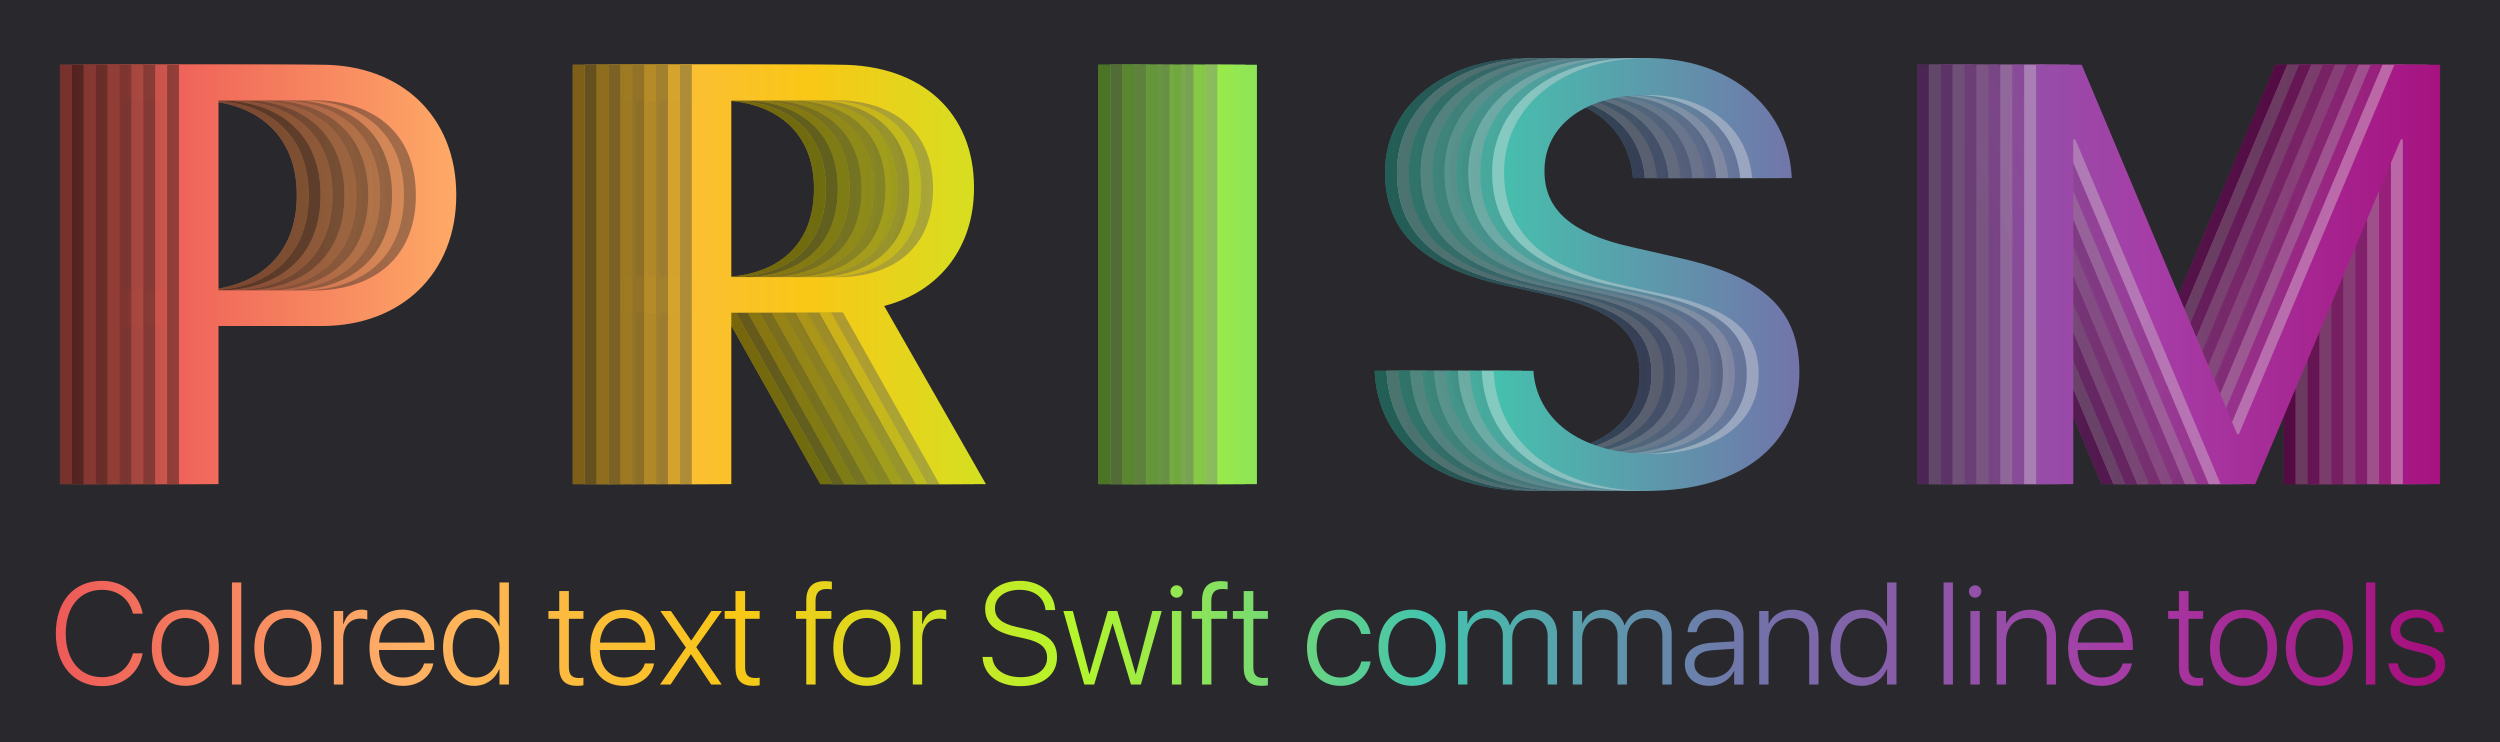 <svg width="1260" height="374" viewBox="0 0 1260 374" fill="none" xmlns="http://www.w3.org/2000/svg">
<rect width="1260" height="374" fill="#29292D"/>
<g filter="url(#filter0_d_405_51)">
<path d="M51.382 341.82C62.076 341.82 69.918 335.333 71.842 325.637L71.914 325.281H67.03L66.923 325.602C64.785 332.909 59.367 337.293 51.382 337.293C40.333 337.293 33.132 328.596 33.132 315.265V315.229C33.132 301.862 40.261 293.272 51.382 293.272C59.402 293.272 64.856 297.692 66.816 304.643L67.03 305.284H71.914L71.842 304.928C69.918 295.304 62.04 288.745 51.382 288.745C37.196 288.745 28.142 299.082 28.142 315.229V315.265C28.142 331.376 37.267 341.82 51.382 341.82ZM93.407 341.677C103.495 341.677 110.303 334.263 110.303 322.465V322.394C110.303 310.595 103.459 303.252 93.407 303.252C83.32 303.252 76.512 310.631 76.512 322.394V322.465C76.512 334.228 83.284 341.642 93.407 341.677ZM93.443 337.471C86.136 337.436 81.359 331.875 81.359 322.465V322.394C81.359 313.055 86.171 307.458 93.407 307.458C100.643 307.458 105.491 313.019 105.491 322.394V322.465C105.491 331.839 100.679 337.471 93.443 337.471ZM116.897 341H121.602V289.565H116.897V341ZM145.092 341.677C155.179 341.677 161.987 334.263 161.987 322.465V322.394C161.987 310.595 155.144 303.252 145.092 303.252C135.004 303.252 128.196 310.631 128.196 322.394V322.465C128.196 334.228 134.969 341.642 145.092 341.677ZM145.127 337.471C137.82 337.436 133.044 331.875 133.044 322.465V322.394C133.044 313.055 137.856 307.458 145.092 307.458C152.328 307.458 157.175 313.019 157.175 322.394V322.465C157.175 331.839 152.363 337.471 145.127 337.471ZM168.261 341H172.966V318.045C172.966 311.771 176.316 307.779 181.592 307.779C183.196 307.779 184.515 308.029 185.121 308.278V303.68C184.55 303.502 183.445 303.252 182.198 303.252C177.707 303.252 174.427 306.068 173.108 310.595H172.966V303.93H168.261V341ZM203.085 341.677C211.105 341.677 217.022 337.079 218.306 330.734L218.377 330.378H213.708L213.636 330.699C212.424 334.727 208.646 337.471 203.192 337.471C195.885 337.471 191.145 332.445 191.002 323.605H218.84V321.752C218.84 310.667 212.603 303.252 202.693 303.252C192.784 303.252 186.226 310.916 186.226 322.536V322.572C186.226 334.299 192.677 341.677 203.085 341.677ZM202.658 307.458C209.002 307.458 213.565 311.771 214.1 319.863H191.073C191.644 311.985 196.349 307.458 202.658 307.458ZM238.979 341.677C244.825 341.677 249.459 338.398 251.598 333.301H251.74V341H256.481V289.565H251.74V311.665H251.633C249.53 306.532 244.754 303.252 238.944 303.252C229.676 303.252 223.296 310.845 223.296 322.429V322.465C223.296 334.049 229.641 341.677 238.979 341.677ZM239.871 337.471C232.742 337.471 228.144 331.625 228.144 322.465V322.429C228.144 313.34 232.742 307.458 239.871 307.458C246.786 307.458 251.776 313.518 251.776 322.429V322.465C251.776 331.412 246.857 337.471 239.871 337.471ZM290.949 341.677C292.09 341.677 293.302 341.535 294.05 341.392V337.542C293.516 337.614 292.767 337.721 291.912 337.721C288.454 337.721 286.708 336.331 286.708 332.231V307.886H294.05V303.93H286.708V293.914H281.86V303.93H276.406V307.886H281.86V332.303C281.86 338.79 284.854 341.677 290.949 341.677ZM314.368 341.677C322.388 341.677 328.305 337.079 329.588 330.734L329.659 330.378H324.99L324.918 330.699C323.707 334.727 319.928 337.471 314.475 337.471C307.167 337.471 302.427 332.445 302.284 323.605H330.123V321.752C330.123 310.667 323.885 303.252 313.976 303.252C304.066 303.252 297.508 310.916 297.508 322.536V322.572C297.508 334.299 303.959 341.677 314.368 341.677ZM313.94 307.458C320.285 307.458 324.847 311.771 325.382 319.863H302.355C302.926 311.985 307.631 307.458 313.94 307.458ZM332.653 341H337.964L348.159 325.78H348.266L358.424 341H363.735L350.903 322.18L363.878 303.93H358.531L348.444 318.793H348.301L338.143 303.93H332.796L345.699 322.358L332.653 341ZM379.775 341.677C380.916 341.677 382.128 341.535 382.876 341.392V337.542C382.342 337.614 381.593 337.721 380.738 337.721C377.28 337.721 375.534 336.331 375.534 332.231V307.886H382.876V303.93H375.534V293.914H370.686V303.93H365.232V307.886H370.686V332.303C370.686 338.79 373.68 341.677 379.775 341.677ZM406.366 341H411.071V307.886H419.02V303.93H411.036V298.761C411.036 294.662 412.996 292.844 416.596 292.844C417.559 292.844 418.485 292.916 419.27 293.058V289.173C418.45 289.03 417.131 288.888 415.812 288.888C409.61 288.888 406.366 291.989 406.366 298.69V303.93H401.198V307.886H406.366V341ZM436.878 341.677C446.965 341.677 453.773 334.263 453.773 322.465V322.394C453.773 310.595 446.93 303.252 436.878 303.252C426.791 303.252 419.982 310.631 419.982 322.394V322.465C419.982 334.228 426.755 341.642 436.878 341.677ZM436.914 337.471C429.606 337.436 424.83 331.875 424.83 322.465V322.394C424.83 313.055 429.642 307.458 436.878 307.458C444.114 307.458 448.961 313.019 448.961 322.394V322.465C448.961 331.839 444.149 337.471 436.914 337.471ZM460.047 341H464.752V318.045C464.752 311.771 468.103 307.779 473.378 307.779C474.982 307.779 476.301 308.029 476.907 308.278V303.68C476.336 303.502 475.231 303.252 473.984 303.252C469.493 303.252 466.213 306.068 464.895 310.595H464.752V303.93H460.047V341ZM514.227 341.82C525.526 341.82 532.726 336.117 532.726 327.312V327.277C532.726 319.685 528.449 315.585 517.898 313.233L512.266 311.95C504.816 310.31 501.466 307.387 501.466 302.611V302.54C501.466 297.015 506.492 293.272 513.906 293.272C521.177 293.272 526.132 296.979 526.88 303.003L526.916 303.466H531.799L531.764 302.967C531.158 294.52 523.958 288.745 514.048 288.745C503.854 288.745 496.547 294.52 496.511 302.682V302.718C496.511 310.025 501.002 314.338 510.983 316.583L516.615 317.831C524.528 319.613 527.736 322.429 527.736 327.491V327.526C527.736 333.479 522.532 337.293 514.476 337.293C506.349 337.293 500.86 333.515 500.147 327.598L500.111 327.099H495.228L495.264 327.598C495.905 336.295 503.319 341.82 514.227 341.82ZM546.485 341H551.475L560.671 310.239H560.778L570.01 341H575L585.516 303.93H580.775L572.47 335.725H572.363L563.131 303.93H558.354L549.123 335.725H549.016L540.71 303.93H535.934L546.485 341ZM593.037 297.229C594.748 297.229 596.138 295.838 596.138 294.092C596.138 292.345 594.748 290.991 593.037 290.991C591.29 290.991 589.9 292.345 589.9 294.092C589.9 295.838 591.29 297.229 593.037 297.229ZM590.648 341H595.389V303.93H590.648V341ZM605.833 341H610.538V307.886H618.487V303.93H610.502V298.761C610.502 294.662 612.463 292.844 616.063 292.844C617.025 292.844 617.952 292.916 618.736 293.058V289.173C617.917 289.03 616.598 288.888 615.279 288.888C609.077 288.888 605.833 291.989 605.833 298.69V303.93H600.665V307.886H605.833V341ZM635.917 341.677C637.058 341.677 638.27 341.535 639.018 341.392V337.542C638.483 337.614 637.735 337.721 636.879 337.721C633.422 337.721 631.675 336.331 631.675 332.231V307.886H639.018V303.93H631.675V293.914H626.828V303.93H621.374V307.886H626.828V332.303C626.828 338.79 629.822 341.677 635.917 341.677ZM675.589 341.677C683.681 341.677 689.633 336.58 690.738 329.665L690.774 329.38H686.104L686.033 329.665C684.928 334.299 681.114 337.471 675.589 337.471C668.389 337.471 663.577 331.839 663.577 322.5V322.465C663.577 313.269 668.318 307.458 675.554 307.458C681.328 307.458 685 310.916 686.033 315.265L686.104 315.55H690.738L690.703 315.229C689.776 308.849 684.18 303.252 675.554 303.252C665.395 303.252 658.729 310.738 658.729 322.394V322.429C658.729 334.228 665.288 341.677 675.589 341.677ZM711.697 341.677C721.785 341.677 728.593 334.263 728.593 322.465V322.394C728.593 310.595 721.749 303.252 711.697 303.252C701.61 303.252 694.802 310.631 694.802 322.394V322.465C694.802 334.228 701.574 341.642 711.697 341.677ZM711.733 337.471C704.426 337.436 699.649 331.875 699.649 322.465V322.394C699.649 313.055 704.461 307.458 711.697 307.458C718.933 307.458 723.781 313.019 723.781 322.394V322.465C723.781 331.839 718.969 337.471 711.733 337.471ZM734.866 341H739.571V318.223C739.571 311.878 743.492 307.494 748.946 307.494C754.007 307.494 757.429 310.987 757.429 316.298V341H762.17V317.653C762.17 311.7 765.948 307.494 771.438 307.494C776.82 307.494 780.028 310.952 780.028 316.726V341H784.733V315.657C784.733 308.136 779.992 303.288 772.721 303.288C767.089 303.288 762.847 306.532 761.065 311.13H760.958C759.568 306.425 755.647 303.288 750.229 303.288C745.025 303.288 741.247 306.211 739.714 310.31H739.571V303.93H734.866V341ZM792.682 341H797.387V318.223C797.387 311.878 801.308 307.494 806.761 307.494C811.823 307.494 815.245 310.987 815.245 316.298V341H819.985V317.653C819.985 311.7 823.764 307.494 829.253 307.494C834.635 307.494 837.843 310.952 837.843 316.726V341H842.548V315.657C842.548 308.136 837.808 303.288 830.536 303.288C824.904 303.288 820.663 306.532 818.88 311.13H818.773C817.383 306.425 813.462 303.288 808.044 303.288C802.84 303.288 799.062 306.211 797.529 310.31H797.387V303.93H792.682V341ZM861.476 341.677C866.965 341.677 871.848 338.647 873.88 334.228H874.022V341H878.728V315.621C878.728 308.029 873.417 303.252 864.933 303.252C856.557 303.252 851.281 307.815 850.568 314.195L850.533 314.623H855.095L855.167 314.267C855.951 310.061 859.479 307.458 864.862 307.458C870.636 307.458 874.022 310.702 874.022 316.049V319.257L862.474 319.97C853.955 320.54 849.178 324.354 849.178 330.663V330.734C849.178 337.293 854.168 341.677 861.476 341.677ZM853.99 330.734V330.663C853.99 326.6 857.234 324.069 863.044 323.712L874.022 322.964V327.063C874.022 332.98 868.925 337.542 862.438 337.542C857.412 337.542 853.99 334.798 853.99 330.734ZM886.641 341H891.346V319.043C891.346 312.128 895.659 307.494 902.11 307.494C908.419 307.494 911.841 311.166 911.841 318.045V341H916.546V317.261C916.546 308.563 911.699 303.288 903.5 303.288C897.512 303.288 893.342 306.247 891.488 310.239H891.346V303.93H886.641V341ZM938.325 341.677C944.171 341.677 948.805 338.398 950.943 333.301H951.086V341H955.827V289.565H951.086V311.665H950.979C948.876 306.532 944.1 303.252 938.29 303.252C929.022 303.252 922.642 310.845 922.642 322.429V322.465C922.642 334.049 928.986 341.677 938.325 341.677ZM939.216 337.471C932.087 337.471 927.489 331.625 927.489 322.465V322.429C927.489 313.34 932.087 307.458 939.216 307.458C946.131 307.458 951.122 313.518 951.122 322.429V322.465C951.122 331.412 946.203 337.471 939.216 337.471ZM979.566 341H984.271V289.565H979.566V341ZM995.463 297.229C997.174 297.229 998.564 295.838 998.564 294.092C998.564 292.345 997.174 290.991 995.463 290.991C993.717 290.991 992.327 292.345 992.327 294.092C992.327 295.838 993.717 297.229 995.463 297.229ZM993.075 341H997.816V303.93H993.075V341ZM1006.33 341H1011.04V319.043C1011.04 312.128 1015.35 307.494 1021.8 307.494C1028.11 307.494 1031.54 311.166 1031.54 318.045V341H1036.24V317.261C1036.24 308.563 1031.39 303.288 1023.19 303.288C1017.21 303.288 1013.04 306.247 1011.18 310.239H1011.04V303.93H1006.33V341ZM1059.2 341.677C1067.22 341.677 1073.13 337.079 1074.42 330.734L1074.49 330.378H1069.82L1069.75 330.699C1068.53 334.727 1064.76 337.471 1059.3 337.471C1052 337.471 1047.25 332.445 1047.11 323.605H1074.95V321.752C1074.95 310.667 1068.71 303.252 1058.8 303.252C1048.89 303.252 1042.34 310.916 1042.34 322.536V322.572C1042.34 334.299 1048.79 341.677 1059.2 341.677ZM1058.77 307.458C1065.11 307.458 1069.68 311.771 1070.21 319.863H1047.18C1047.75 311.985 1052.46 307.458 1058.77 307.458ZM1107.28 341.677C1108.42 341.677 1109.63 341.535 1110.38 341.392V337.542C1109.85 337.614 1109.1 337.721 1108.24 337.721C1104.79 337.721 1103.04 336.331 1103.04 332.231V307.886H1110.38V303.93H1103.04V293.914H1098.19V303.93H1092.74V307.886H1098.19V332.303C1098.19 338.79 1101.19 341.677 1107.28 341.677ZM1130.73 341.677C1140.82 341.677 1147.63 334.263 1147.63 322.465V322.394C1147.63 310.595 1140.79 303.252 1130.73 303.252C1120.65 303.252 1113.84 310.631 1113.84 322.394V322.465C1113.84 334.228 1120.61 341.642 1130.73 341.677ZM1130.77 337.471C1123.46 337.436 1118.69 331.875 1118.69 322.465V322.394C1118.69 313.055 1123.5 307.458 1130.73 307.458C1137.97 307.458 1142.82 313.019 1142.82 322.394V322.465C1142.82 331.839 1138.01 337.471 1130.77 337.471ZM1168.95 341.677C1179.03 341.677 1185.84 334.263 1185.84 322.465V322.394C1185.84 310.595 1179 303.252 1168.95 303.252C1158.86 303.252 1152.05 310.631 1152.05 322.394V322.465C1152.05 334.228 1158.82 341.642 1168.95 341.677ZM1168.98 337.471C1161.67 337.436 1156.9 331.875 1156.9 322.465V322.394C1156.9 313.055 1161.71 307.458 1168.95 307.458C1176.18 307.458 1181.03 313.019 1181.03 322.394V322.465C1181.03 331.839 1176.22 337.471 1168.98 337.471ZM1192.44 341H1197.14V289.565H1192.44V341ZM1218.31 341.677C1226.44 341.677 1232.32 337.222 1232.32 330.913V330.877C1232.32 325.673 1229.51 322.786 1222.13 321.003L1216.53 319.685C1211.65 318.508 1209.65 316.619 1209.65 313.661V313.625C1209.65 309.847 1213 307.245 1218.03 307.245C1223.2 307.245 1226.48 310.061 1227.08 314.374L1227.12 314.623H1231.64L1231.61 314.231C1231 307.851 1225.94 303.252 1218.03 303.252C1210.29 303.252 1204.84 307.637 1204.84 313.803V313.839C1204.84 318.972 1208.19 322.037 1215.18 323.712L1220.77 325.067C1225.73 326.243 1227.51 327.99 1227.51 331.198V331.233C1227.51 335.119 1223.94 337.685 1218.35 337.685C1212.75 337.685 1209.29 334.905 1208.55 330.627L1208.48 330.307H1203.77L1203.81 330.627C1204.52 337.186 1209.9 341.677 1218.31 341.677Z" fill="url(#paint0_linear_405_51)"/>
</g>
<path d="M30.205 244H50.127V164.312H102.129C142.412 164.312 169.951 137.652 169.951 98.394V98.102C169.951 58.844 142.412 32.623 102.129 32.623H30.205V244ZM97.441 50.494C129.961 50.494 149.59 68.512 149.59 98.248V98.541C149.59 128.424 129.961 146.441 97.441 146.441H50.127V50.494H97.441ZM288.662 244H308.584V157.428H360.586C361.904 157.428 363.662 157.428 364.834 157.428L413.467 244H436.904L385.635 154.205C413.76 146.881 430.898 124.469 430.898 94.732V94.439C430.898 56.793 404.531 32.623 363.223 32.623H288.662V244ZM308.584 139.703V50.494H360.879C391.494 50.494 410.244 67.047 410.244 94.879V95.172C410.244 123.297 392.227 139.703 361.611 139.703H308.584ZM553.564 244H573.486V32.623H553.564V244ZM770.859 247.369C817.295 247.369 846.885 223.932 846.885 187.75V187.604C846.885 156.402 829.307 139.557 785.947 129.889L762.803 124.615C732.188 117.877 718.418 105.865 718.418 86.236V85.943C718.418 63.238 739.072 47.857 769.541 47.857C799.424 47.857 819.785 63.092 822.861 87.848L823.008 89.752H843.076L842.93 87.701C840.439 52.984 810.85 29.254 770.127 29.254C728.232 29.254 698.203 52.984 698.057 86.529V86.676C698.057 116.705 716.514 134.43 757.529 143.658L780.674 148.785C813.193 156.109 826.377 167.682 826.377 188.482V188.629C826.377 213.092 804.99 228.766 771.885 228.766C738.486 228.766 715.928 213.238 712.998 188.922L712.852 186.871H692.783L692.93 188.922C695.566 224.664 726.035 247.369 770.859 247.369ZM966.182 244H984.932V70.269H985.957L1059.2 244H1076.63L1150.02 70.269H1151.04V244H1169.79V32.623H1146.8L1068.43 218.805H1067.55L989.18 32.623H966.182V244Z" fill="url(#paint1_linear_405_51)"/>
<path d="M30.205 244H50.127V164.312H102.129C142.412 164.312 169.951 137.652 169.951 98.394V98.102C169.951 58.844 142.412 32.623 102.129 32.623H30.205V244ZM97.441 50.494C129.961 50.494 149.59 68.512 149.59 98.248V98.541C149.59 128.424 129.961 146.441 97.441 146.441H50.127V50.494H97.441ZM288.662 244H308.584V157.428H360.586C361.904 157.428 363.662 157.428 364.834 157.428L413.467 244H436.904L385.635 154.205C413.76 146.881 430.898 124.469 430.898 94.732V94.439C430.898 56.793 404.531 32.623 363.223 32.623H288.662V244ZM308.584 139.703V50.494H360.879C391.494 50.494 410.244 67.047 410.244 94.879V95.172C410.244 123.297 392.227 139.703 361.611 139.703H308.584ZM553.564 244H573.486V32.623H553.564V244ZM770.859 247.369C817.295 247.369 846.885 223.932 846.885 187.75V187.604C846.885 156.402 829.307 139.557 785.947 129.889L762.803 124.615C732.188 117.877 718.418 105.865 718.418 86.236V85.943C718.418 63.238 739.072 47.857 769.541 47.857C799.424 47.857 819.785 63.092 822.861 87.848L823.008 89.752H843.076L842.93 87.701C840.439 52.984 810.85 29.254 770.127 29.254C728.232 29.254 698.203 52.984 698.057 86.529V86.676C698.057 116.705 716.514 134.43 757.529 143.658L780.674 148.785C813.193 156.109 826.377 167.682 826.377 188.482V188.629C826.377 213.092 804.99 228.766 771.885 228.766C738.486 228.766 715.928 213.238 712.998 188.922L712.852 186.871H692.783L692.93 188.922C695.566 224.664 726.035 247.369 770.859 247.369ZM966.182 244H984.932V70.269H985.957L1059.2 244H1076.63L1150.02 70.269H1151.04V244H1169.79V32.623H1146.8L1068.43 218.805H1067.55L989.18 32.623H966.182V244Z" fill="black" fill-opacity="0.5" style="mix-blend-mode:multiply"/>
<g opacity="0.91">
<path d="M36.205 244H56.127V164.312H108.129C148.412 164.312 175.951 137.652 175.951 98.394V98.102C175.951 58.844 148.412 32.623 108.129 32.623H36.205V244ZM103.441 50.494C135.961 50.494 155.59 68.512 155.59 98.248V98.541C155.59 128.424 135.961 146.441 103.441 146.441H56.127V50.494H103.441ZM294.662 244H314.584V157.428H366.586C367.904 157.428 369.662 157.428 370.834 157.428L419.467 244H442.904L391.635 154.205C419.76 146.881 436.898 124.469 436.898 94.732V94.439C436.898 56.793 410.531 32.623 369.223 32.623H294.662V244ZM314.584 139.703V50.494H366.879C397.494 50.494 416.244 67.047 416.244 94.879V95.172C416.244 123.297 398.227 139.703 367.611 139.703H314.584ZM559.564 244H579.486V32.623H559.564V244ZM776.859 247.369C823.295 247.369 852.885 223.932 852.885 187.75V187.604C852.885 156.402 835.307 139.557 791.947 129.889L768.803 124.615C738.188 117.877 724.418 105.865 724.418 86.236V85.943C724.418 63.238 745.072 47.857 775.541 47.857C805.424 47.857 825.785 63.092 828.861 87.848L829.008 89.752H849.076L848.93 87.701C846.439 52.984 816.85 29.254 776.127 29.254C734.232 29.254 704.203 52.984 704.057 86.529V86.676C704.057 116.705 722.514 134.43 763.529 143.658L786.674 148.785C819.193 156.109 832.377 167.682 832.377 188.482V188.629C832.377 213.092 810.99 228.766 777.885 228.766C744.486 228.766 721.928 213.238 718.998 188.922L718.852 186.871H698.783L698.93 188.922C701.566 224.664 732.035 247.369 776.859 247.369ZM972.182 244H990.932V70.269H991.957L1065.2 244H1082.63L1156.02 70.269H1157.04V244H1175.79V32.623H1152.8L1074.43 218.805H1073.55L995.18 32.623H972.182V244Z" fill="url(#paint2_linear_405_51)"/>
<path d="M36.205 244H56.127V164.312H108.129C148.412 164.312 175.951 137.652 175.951 98.394V98.102C175.951 58.844 148.412 32.623 108.129 32.623H36.205V244ZM103.441 50.494C135.961 50.494 155.59 68.512 155.59 98.248V98.541C155.59 128.424 135.961 146.441 103.441 146.441H56.127V50.494H103.441ZM294.662 244H314.584V157.428H366.586C367.904 157.428 369.662 157.428 370.834 157.428L419.467 244H442.904L391.635 154.205C419.76 146.881 436.898 124.469 436.898 94.732V94.439C436.898 56.793 410.531 32.623 369.223 32.623H294.662V244ZM314.584 139.703V50.494H366.879C397.494 50.494 416.244 67.047 416.244 94.879V95.172C416.244 123.297 398.227 139.703 367.611 139.703H314.584ZM559.564 244H579.486V32.623H559.564V244ZM776.859 247.369C823.295 247.369 852.885 223.932 852.885 187.75V187.604C852.885 156.402 835.307 139.557 791.947 129.889L768.803 124.615C738.188 117.877 724.418 105.865 724.418 86.236V85.943C724.418 63.238 745.072 47.857 775.541 47.857C805.424 47.857 825.785 63.092 828.861 87.848L829.008 89.752H849.076L848.93 87.701C846.439 52.984 816.85 29.254 776.127 29.254C734.232 29.254 704.203 52.984 704.057 86.529V86.676C704.057 116.705 722.514 134.43 763.529 143.658L786.674 148.785C819.193 156.109 832.377 167.682 832.377 188.482V188.629C832.377 213.092 810.99 228.766 777.885 228.766C744.486 228.766 721.928 213.238 718.998 188.922L718.852 186.871H698.783L698.93 188.922C701.566 224.664 732.035 247.369 776.859 247.369ZM972.182 244H990.932V70.269H991.957L1065.2 244H1082.63L1156.02 70.269H1157.04V244H1175.79V32.623H1152.8L1074.43 218.805H1073.55L995.18 32.623H972.182V244Z" fill="url(#paint3_linear_405_51)" fill-opacity="0.4" style="mix-blend-mode:luminosity"/>
<path d="M36.205 244H56.127V164.312H108.129C148.412 164.312 175.951 137.652 175.951 98.394V98.102C175.951 58.844 148.412 32.623 108.129 32.623H36.205V244ZM103.441 50.494C135.961 50.494 155.59 68.512 155.59 98.248V98.541C155.59 128.424 135.961 146.441 103.441 146.441H56.127V50.494H103.441ZM294.662 244H314.584V157.428H366.586C367.904 157.428 369.662 157.428 370.834 157.428L419.467 244H442.904L391.635 154.205C419.76 146.881 436.898 124.469 436.898 94.732V94.439C436.898 56.793 410.531 32.623 369.223 32.623H294.662V244ZM314.584 139.703V50.494H366.879C397.494 50.494 416.244 67.047 416.244 94.879V95.172C416.244 123.297 398.227 139.703 367.611 139.703H314.584ZM559.564 244H579.486V32.623H559.564V244ZM776.859 247.369C823.295 247.369 852.885 223.932 852.885 187.75V187.604C852.885 156.402 835.307 139.557 791.947 129.889L768.803 124.615C738.188 117.877 724.418 105.865 724.418 86.236V85.943C724.418 63.238 745.072 47.857 775.541 47.857C805.424 47.857 825.785 63.092 828.861 87.848L829.008 89.752H849.076L848.93 87.701C846.439 52.984 816.85 29.254 776.127 29.254C734.232 29.254 704.203 52.984 704.057 86.529V86.676C704.057 116.705 722.514 134.43 763.529 143.658L786.674 148.785C819.193 156.109 832.377 167.682 832.377 188.482V188.629C832.377 213.092 810.99 228.766 777.885 228.766C744.486 228.766 721.928 213.238 718.998 188.922L718.852 186.871H698.783L698.93 188.922C701.566 224.664 732.035 247.369 776.859 247.369ZM972.182 244H990.932V70.269H991.957L1065.2 244H1082.63L1156.02 70.269H1157.04V244H1175.79V32.623H1152.8L1074.43 218.805H1073.55L995.18 32.623H972.182V244Z" fill="black" fill-opacity="0.45" style="mix-blend-mode:multiply"/>
</g>
<g opacity="0.82">
<path d="M42.205 244H62.127V164.312H114.129C154.412 164.312 181.951 137.652 181.951 98.394V98.102C181.951 58.844 154.412 32.623 114.129 32.623H42.205V244ZM109.441 50.494C141.961 50.494 161.59 68.512 161.59 98.248V98.541C161.59 128.424 141.961 146.441 109.441 146.441H62.127V50.494H109.441ZM300.662 244H320.584V157.428H372.586C373.904 157.428 375.662 157.428 376.834 157.428L425.467 244H448.904L397.635 154.205C425.76 146.881 442.898 124.469 442.898 94.732V94.439C442.898 56.793 416.531 32.623 375.223 32.623H300.662V244ZM320.584 139.703V50.494H372.879C403.494 50.494 422.244 67.047 422.244 94.879V95.172C422.244 123.297 404.227 139.703 373.611 139.703H320.584ZM565.564 244H585.486V32.623H565.564V244ZM782.859 247.369C829.295 247.369 858.885 223.932 858.885 187.75V187.604C858.885 156.402 841.307 139.557 797.947 129.889L774.803 124.615C744.188 117.877 730.418 105.865 730.418 86.236V85.943C730.418 63.238 751.072 47.857 781.541 47.857C811.424 47.857 831.785 63.092 834.861 87.848L835.008 89.752H855.076L854.93 87.701C852.439 52.984 822.85 29.254 782.127 29.254C740.232 29.254 710.203 52.984 710.057 86.529V86.676C710.057 116.705 728.514 134.43 769.529 143.658L792.674 148.785C825.193 156.109 838.377 167.682 838.377 188.482V188.629C838.377 213.092 816.99 228.766 783.885 228.766C750.486 228.766 727.928 213.238 724.998 188.922L724.852 186.871H704.783L704.93 188.922C707.566 224.664 738.035 247.369 782.859 247.369ZM978.182 244H996.932V70.269H997.957L1071.2 244H1088.63L1162.02 70.269H1163.04V244H1181.79V32.623H1158.8L1080.43 218.805H1079.55L1001.18 32.623H978.182V244Z" fill="url(#paint4_linear_405_51)"/>
<path d="M42.205 244H62.127V164.312H114.129C154.412 164.312 181.951 137.652 181.951 98.394V98.102C181.951 58.844 154.412 32.623 114.129 32.623H42.205V244ZM109.441 50.494C141.961 50.494 161.59 68.512 161.59 98.248V98.541C161.59 128.424 141.961 146.441 109.441 146.441H62.127V50.494H109.441ZM300.662 244H320.584V157.428H372.586C373.904 157.428 375.662 157.428 376.834 157.428L425.467 244H448.904L397.635 154.205C425.76 146.881 442.898 124.469 442.898 94.732V94.439C442.898 56.793 416.531 32.623 375.223 32.623H300.662V244ZM320.584 139.703V50.494H372.879C403.494 50.494 422.244 67.047 422.244 94.879V95.172C422.244 123.297 404.227 139.703 373.611 139.703H320.584ZM565.564 244H585.486V32.623H565.564V244ZM782.859 247.369C829.295 247.369 858.885 223.932 858.885 187.75V187.604C858.885 156.402 841.307 139.557 797.947 129.889L774.803 124.615C744.188 117.877 730.418 105.865 730.418 86.236V85.943C730.418 63.238 751.072 47.857 781.541 47.857C811.424 47.857 831.785 63.092 834.861 87.848L835.008 89.752H855.076L854.93 87.701C852.439 52.984 822.85 29.254 782.127 29.254C740.232 29.254 710.203 52.984 710.057 86.529V86.676C710.057 116.705 728.514 134.43 769.529 143.658L792.674 148.785C825.193 156.109 838.377 167.682 838.377 188.482V188.629C838.377 213.092 816.99 228.766 783.885 228.766C750.486 228.766 727.928 213.238 724.998 188.922L724.852 186.871H704.783L704.93 188.922C707.566 224.664 738.035 247.369 782.859 247.369ZM978.182 244H996.932V70.269H997.957L1071.2 244H1088.63L1162.02 70.269H1163.04V244H1181.79V32.623H1158.8L1080.43 218.805H1079.55L1001.18 32.623H978.182V244Z" fill="black" fill-opacity="0.4" style="mix-blend-mode:multiply"/>
</g>
<g opacity="0.73">
<path d="M48.205 244H68.127V164.312H120.129C160.412 164.312 187.951 137.652 187.951 98.394V98.102C187.951 58.844 160.412 32.623 120.129 32.623H48.205V244ZM115.441 50.494C147.961 50.494 167.59 68.512 167.59 98.248V98.541C167.59 128.424 147.961 146.441 115.441 146.441H68.127V50.494H115.441ZM306.662 244H326.584V157.428H378.586C379.904 157.428 381.662 157.428 382.834 157.428L431.467 244H454.904L403.635 154.205C431.76 146.881 448.898 124.469 448.898 94.732V94.439C448.898 56.793 422.531 32.623 381.223 32.623H306.662V244ZM326.584 139.703V50.494H378.879C409.494 50.494 428.244 67.047 428.244 94.879V95.172C428.244 123.297 410.227 139.703 379.611 139.703H326.584ZM571.564 244H591.486V32.623H571.564V244ZM788.859 247.369C835.295 247.369 864.885 223.932 864.885 187.75V187.604C864.885 156.402 847.307 139.557 803.947 129.889L780.803 124.615C750.188 117.877 736.418 105.865 736.418 86.236V85.943C736.418 63.238 757.072 47.857 787.541 47.857C817.424 47.857 837.785 63.092 840.861 87.848L841.008 89.752H861.076L860.93 87.701C858.439 52.984 828.85 29.254 788.127 29.254C746.232 29.254 716.203 52.984 716.057 86.529V86.676C716.057 116.705 734.514 134.43 775.529 143.658L798.674 148.785C831.193 156.109 844.377 167.682 844.377 188.482V188.629C844.377 213.092 822.99 228.766 789.885 228.766C756.486 228.766 733.928 213.238 730.998 188.922L730.852 186.871H710.783L710.93 188.922C713.566 224.664 744.035 247.369 788.859 247.369ZM984.182 244H1002.93V70.269H1003.96L1077.2 244H1094.63L1168.02 70.269H1169.04V244H1187.79V32.623H1164.8L1086.43 218.805H1085.55L1007.18 32.623H984.182V244Z" fill="url(#paint5_linear_405_51)"/>
<path d="M48.205 244H68.127V164.312H120.129C160.412 164.312 187.951 137.652 187.951 98.394V98.102C187.951 58.844 160.412 32.623 120.129 32.623H48.205V244ZM115.441 50.494C147.961 50.494 167.59 68.512 167.59 98.248V98.541C167.59 128.424 147.961 146.441 115.441 146.441H68.127V50.494H115.441ZM306.662 244H326.584V157.428H378.586C379.904 157.428 381.662 157.428 382.834 157.428L431.467 244H454.904L403.635 154.205C431.76 146.881 448.898 124.469 448.898 94.732V94.439C448.898 56.793 422.531 32.623 381.223 32.623H306.662V244ZM326.584 139.703V50.494H378.879C409.494 50.494 428.244 67.047 428.244 94.879V95.172C428.244 123.297 410.227 139.703 379.611 139.703H326.584ZM571.564 244H591.486V32.623H571.564V244ZM788.859 247.369C835.295 247.369 864.885 223.932 864.885 187.75V187.604C864.885 156.402 847.307 139.557 803.947 129.889L780.803 124.615C750.188 117.877 736.418 105.865 736.418 86.236V85.943C736.418 63.238 757.072 47.857 787.541 47.857C817.424 47.857 837.785 63.092 840.861 87.848L841.008 89.752H861.076L860.93 87.701C858.439 52.984 828.85 29.254 788.127 29.254C746.232 29.254 716.203 52.984 716.057 86.529V86.676C716.057 116.705 734.514 134.43 775.529 143.658L798.674 148.785C831.193 156.109 844.377 167.682 844.377 188.482V188.629C844.377 213.092 822.99 228.766 789.885 228.766C756.486 228.766 733.928 213.238 730.998 188.922L730.852 186.871H710.783L710.93 188.922C713.566 224.664 744.035 247.369 788.859 247.369ZM984.182 244H1002.93V70.269H1003.96L1077.2 244H1094.63L1168.02 70.269H1169.04V244H1187.79V32.623H1164.8L1086.43 218.805H1085.55L1007.18 32.623H984.182V244Z" fill="url(#paint6_linear_405_51)" fill-opacity="0.4" style="mix-blend-mode:luminosity"/>
<path d="M48.205 244H68.127V164.312H120.129C160.412 164.312 187.951 137.652 187.951 98.394V98.102C187.951 58.844 160.412 32.623 120.129 32.623H48.205V244ZM115.441 50.494C147.961 50.494 167.59 68.512 167.59 98.248V98.541C167.59 128.424 147.961 146.441 115.441 146.441H68.127V50.494H115.441ZM306.662 244H326.584V157.428H378.586C379.904 157.428 381.662 157.428 382.834 157.428L431.467 244H454.904L403.635 154.205C431.76 146.881 448.898 124.469 448.898 94.732V94.439C448.898 56.793 422.531 32.623 381.223 32.623H306.662V244ZM326.584 139.703V50.494H378.879C409.494 50.494 428.244 67.047 428.244 94.879V95.172C428.244 123.297 410.227 139.703 379.611 139.703H326.584ZM571.564 244H591.486V32.623H571.564V244ZM788.859 247.369C835.295 247.369 864.885 223.932 864.885 187.75V187.604C864.885 156.402 847.307 139.557 803.947 129.889L780.803 124.615C750.188 117.877 736.418 105.865 736.418 86.236V85.943C736.418 63.238 757.072 47.857 787.541 47.857C817.424 47.857 837.785 63.092 840.861 87.848L841.008 89.752H861.076L860.93 87.701C858.439 52.984 828.85 29.254 788.127 29.254C746.232 29.254 716.203 52.984 716.057 86.529V86.676C716.057 116.705 734.514 134.43 775.529 143.658L798.674 148.785C831.193 156.109 844.377 167.682 844.377 188.482V188.629C844.377 213.092 822.99 228.766 789.885 228.766C756.486 228.766 733.928 213.238 730.998 188.922L730.852 186.871H710.783L710.93 188.922C713.566 224.664 744.035 247.369 788.859 247.369ZM984.182 244H1002.93V70.269H1003.96L1077.2 244H1094.63L1168.02 70.269H1169.04V244H1187.79V32.623H1164.8L1086.43 218.805H1085.55L1007.18 32.623H984.182V244Z" fill="black" fill-opacity="0.35" style="mix-blend-mode:multiply"/>
</g>
<g opacity="0.64">
<path d="M54.205 244H74.127V164.312H126.129C166.412 164.312 193.951 137.652 193.951 98.394V98.102C193.951 58.844 166.412 32.623 126.129 32.623H54.205V244ZM121.441 50.494C153.961 50.494 173.59 68.512 173.59 98.248V98.541C173.59 128.424 153.961 146.441 121.441 146.441H74.127V50.494H121.441ZM312.662 244H332.584V157.428H384.586C385.904 157.428 387.662 157.428 388.834 157.428L437.467 244H460.904L409.635 154.205C437.76 146.881 454.898 124.469 454.898 94.732V94.439C454.898 56.793 428.531 32.623 387.223 32.623H312.662V244ZM332.584 139.703V50.494H384.879C415.494 50.494 434.244 67.047 434.244 94.879V95.172C434.244 123.297 416.227 139.703 385.611 139.703H332.584ZM577.564 244H597.486V32.623H577.564V244ZM794.859 247.369C841.295 247.369 870.885 223.932 870.885 187.75V187.604C870.885 156.402 853.307 139.557 809.947 129.889L786.803 124.615C756.188 117.877 742.418 105.865 742.418 86.236V85.943C742.418 63.238 763.072 47.857 793.541 47.857C823.424 47.857 843.785 63.092 846.861 87.848L847.008 89.752H867.076L866.93 87.701C864.439 52.984 834.85 29.254 794.127 29.254C752.232 29.254 722.203 52.984 722.057 86.529V86.676C722.057 116.705 740.514 134.43 781.529 143.658L804.674 148.785C837.193 156.109 850.377 167.682 850.377 188.482V188.629C850.377 213.092 828.99 228.766 795.885 228.766C762.486 228.766 739.928 213.238 736.998 188.922L736.852 186.871H716.783L716.93 188.922C719.566 224.664 750.035 247.369 794.859 247.369ZM990.182 244H1008.93V70.269H1009.96L1083.2 244H1100.63L1174.02 70.269H1175.04V244H1193.79V32.623H1170.8L1092.43 218.805H1091.55L1013.18 32.623H990.182V244Z" fill="url(#paint7_linear_405_51)"/>
<path d="M54.205 244H74.127V164.312H126.129C166.412 164.312 193.951 137.652 193.951 98.394V98.102C193.951 58.844 166.412 32.623 126.129 32.623H54.205V244ZM121.441 50.494C153.961 50.494 173.59 68.512 173.59 98.248V98.541C173.59 128.424 153.961 146.441 121.441 146.441H74.127V50.494H121.441ZM312.662 244H332.584V157.428H384.586C385.904 157.428 387.662 157.428 388.834 157.428L437.467 244H460.904L409.635 154.205C437.76 146.881 454.898 124.469 454.898 94.732V94.439C454.898 56.793 428.531 32.623 387.223 32.623H312.662V244ZM332.584 139.703V50.494H384.879C415.494 50.494 434.244 67.047 434.244 94.879V95.172C434.244 123.297 416.227 139.703 385.611 139.703H332.584ZM577.564 244H597.486V32.623H577.564V244ZM794.859 247.369C841.295 247.369 870.885 223.932 870.885 187.75V187.604C870.885 156.402 853.307 139.557 809.947 129.889L786.803 124.615C756.188 117.877 742.418 105.865 742.418 86.236V85.943C742.418 63.238 763.072 47.857 793.541 47.857C823.424 47.857 843.785 63.092 846.861 87.848L847.008 89.752H867.076L866.93 87.701C864.439 52.984 834.85 29.254 794.127 29.254C752.232 29.254 722.203 52.984 722.057 86.529V86.676C722.057 116.705 740.514 134.43 781.529 143.658L804.674 148.785C837.193 156.109 850.377 167.682 850.377 188.482V188.629C850.377 213.092 828.99 228.766 795.885 228.766C762.486 228.766 739.928 213.238 736.998 188.922L736.852 186.871H716.783L716.93 188.922C719.566 224.664 750.035 247.369 794.859 247.369ZM990.182 244H1008.93V70.269H1009.96L1083.2 244H1100.63L1174.02 70.269H1175.04V244H1193.79V32.623H1170.8L1092.43 218.805H1091.55L1013.18 32.623H990.182V244Z" fill="black" fill-opacity="0.3" style="mix-blend-mode:multiply"/>
</g>
<g opacity="0.55">
<path d="M60.205 244H80.127V164.312H132.129C172.412 164.312 199.951 137.652 199.951 98.394V98.102C199.951 58.844 172.412 32.623 132.129 32.623H60.205V244ZM127.441 50.494C159.961 50.494 179.59 68.512 179.59 98.248V98.541C179.59 128.424 159.961 146.441 127.441 146.441H80.127V50.494H127.441ZM318.662 244H338.584V157.428H390.586C391.904 157.428 393.662 157.428 394.834 157.428L443.467 244H466.904L415.635 154.205C443.76 146.881 460.898 124.469 460.898 94.732V94.439C460.898 56.793 434.531 32.623 393.223 32.623H318.662V244ZM338.584 139.703V50.494H390.879C421.494 50.494 440.244 67.047 440.244 94.879V95.172C440.244 123.297 422.227 139.703 391.611 139.703H338.584ZM583.564 244H603.486V32.623H583.564V244ZM800.859 247.369C847.295 247.369 876.885 223.932 876.885 187.75V187.604C876.885 156.402 859.307 139.557 815.947 129.889L792.803 124.615C762.188 117.877 748.418 105.865 748.418 86.236V85.943C748.418 63.238 769.072 47.857 799.541 47.857C829.424 47.857 849.785 63.092 852.861 87.848L853.008 89.752H873.076L872.93 87.701C870.439 52.984 840.85 29.254 800.127 29.254C758.232 29.254 728.203 52.984 728.057 86.529V86.676C728.057 116.705 746.514 134.43 787.529 143.658L810.674 148.785C843.193 156.109 856.377 167.682 856.377 188.482V188.629C856.377 213.092 834.99 228.766 801.885 228.766C768.486 228.766 745.928 213.238 742.998 188.922L742.852 186.871H722.783L722.93 188.922C725.566 224.664 756.035 247.369 800.859 247.369ZM996.182 244H1014.93V70.269H1015.96L1089.2 244H1106.63L1180.02 70.269H1181.04V244H1199.79V32.623H1176.8L1098.43 218.805H1097.55L1019.18 32.623H996.182V244Z" fill="url(#paint8_linear_405_51)"/>
<path d="M60.205 244H80.127V164.312H132.129C172.412 164.312 199.951 137.652 199.951 98.394V98.102C199.951 58.844 172.412 32.623 132.129 32.623H60.205V244ZM127.441 50.494C159.961 50.494 179.59 68.512 179.59 98.248V98.541C179.59 128.424 159.961 146.441 127.441 146.441H80.127V50.494H127.441ZM318.662 244H338.584V157.428H390.586C391.904 157.428 393.662 157.428 394.834 157.428L443.467 244H466.904L415.635 154.205C443.76 146.881 460.898 124.469 460.898 94.732V94.439C460.898 56.793 434.531 32.623 393.223 32.623H318.662V244ZM338.584 139.703V50.494H390.879C421.494 50.494 440.244 67.047 440.244 94.879V95.172C440.244 123.297 422.227 139.703 391.611 139.703H338.584ZM583.564 244H603.486V32.623H583.564V244ZM800.859 247.369C847.295 247.369 876.885 223.932 876.885 187.75V187.604C876.885 156.402 859.307 139.557 815.947 129.889L792.803 124.615C762.188 117.877 748.418 105.865 748.418 86.236V85.943C748.418 63.238 769.072 47.857 799.541 47.857C829.424 47.857 849.785 63.092 852.861 87.848L853.008 89.752H873.076L872.93 87.701C870.439 52.984 840.85 29.254 800.127 29.254C758.232 29.254 728.203 52.984 728.057 86.529V86.676C728.057 116.705 746.514 134.43 787.529 143.658L810.674 148.785C843.193 156.109 856.377 167.682 856.377 188.482V188.629C856.377 213.092 834.99 228.766 801.885 228.766C768.486 228.766 745.928 213.238 742.998 188.922L742.852 186.871H722.783L722.93 188.922C725.566 224.664 756.035 247.369 800.859 247.369ZM996.182 244H1014.93V70.269H1015.96L1089.2 244H1106.63L1180.02 70.269H1181.04V244H1199.79V32.623H1176.8L1098.43 218.805H1097.55L1019.18 32.623H996.182V244Z" fill="url(#paint9_linear_405_51)" fill-opacity="0.4" style="mix-blend-mode:luminosity"/>
<path d="M60.205 244H80.127V164.312H132.129C172.412 164.312 199.951 137.652 199.951 98.394V98.102C199.951 58.844 172.412 32.623 132.129 32.623H60.205V244ZM127.441 50.494C159.961 50.494 179.59 68.512 179.59 98.248V98.541C179.59 128.424 159.961 146.441 127.441 146.441H80.127V50.494H127.441ZM318.662 244H338.584V157.428H390.586C391.904 157.428 393.662 157.428 394.834 157.428L443.467 244H466.904L415.635 154.205C443.76 146.881 460.898 124.469 460.898 94.732V94.439C460.898 56.793 434.531 32.623 393.223 32.623H318.662V244ZM338.584 139.703V50.494H390.879C421.494 50.494 440.244 67.047 440.244 94.879V95.172C440.244 123.297 422.227 139.703 391.611 139.703H338.584ZM583.564 244H603.486V32.623H583.564V244ZM800.859 247.369C847.295 247.369 876.885 223.932 876.885 187.75V187.604C876.885 156.402 859.307 139.557 815.947 129.889L792.803 124.615C762.188 117.877 748.418 105.865 748.418 86.236V85.943C748.418 63.238 769.072 47.857 799.541 47.857C829.424 47.857 849.785 63.092 852.861 87.848L853.008 89.752H873.076L872.93 87.701C870.439 52.984 840.85 29.254 800.127 29.254C758.232 29.254 728.203 52.984 728.057 86.529V86.676C728.057 116.705 746.514 134.43 787.529 143.658L810.674 148.785C843.193 156.109 856.377 167.682 856.377 188.482V188.629C856.377 213.092 834.99 228.766 801.885 228.766C768.486 228.766 745.928 213.238 742.998 188.922L742.852 186.871H722.783L722.93 188.922C725.566 224.664 756.035 247.369 800.859 247.369ZM996.182 244H1014.93V70.269H1015.96L1089.2 244H1106.63L1180.02 70.269H1181.04V244H1199.79V32.623H1176.8L1098.43 218.805H1097.55L1019.18 32.623H996.182V244Z" fill="black" fill-opacity="0.25" style="mix-blend-mode:multiply"/>
</g>
<g opacity="0.64">
<path d="M66.205 244H86.127V164.312H138.129C178.412 164.312 205.951 137.652 205.951 98.394V98.102C205.951 58.844 178.412 32.623 138.129 32.623H66.205V244ZM133.441 50.494C165.961 50.494 185.59 68.512 185.59 98.248V98.541C185.59 128.424 165.961 146.441 133.441 146.441H86.127V50.494H133.441ZM324.662 244H344.584V157.428H396.586C397.904 157.428 399.662 157.428 400.834 157.428L449.467 244H472.904L421.635 154.205C449.76 146.881 466.898 124.469 466.898 94.732V94.439C466.898 56.793 440.531 32.623 399.223 32.623H324.662V244ZM344.584 139.703V50.494H396.879C427.494 50.494 446.244 67.047 446.244 94.879V95.172C446.244 123.297 428.227 139.703 397.611 139.703H344.584ZM589.564 244H609.486V32.623H589.564V244ZM806.859 247.369C853.295 247.369 882.885 223.932 882.885 187.75V187.604C882.885 156.402 865.307 139.557 821.947 129.889L798.803 124.615C768.188 117.877 754.418 105.865 754.418 86.236V85.943C754.418 63.238 775.072 47.857 805.541 47.857C835.424 47.857 855.785 63.092 858.861 87.848L859.008 89.752H879.076L878.93 87.701C876.439 52.984 846.85 29.254 806.127 29.254C764.232 29.254 734.203 52.984 734.057 86.529V86.676C734.057 116.705 752.514 134.43 793.529 143.658L816.674 148.785C849.193 156.109 862.377 167.682 862.377 188.482V188.629C862.377 213.092 840.99 228.766 807.885 228.766C774.486 228.766 751.928 213.238 748.998 188.922L748.852 186.871H728.783L728.93 188.922C731.566 224.664 762.035 247.369 806.859 247.369ZM1002.18 244H1020.93V70.269H1021.96L1095.2 244H1112.63L1186.02 70.269H1187.04V244H1205.79V32.623H1182.8L1104.43 218.805H1103.55L1025.18 32.623H1002.18V244Z" fill="url(#paint10_linear_405_51)"/>
<path d="M66.205 244H86.127V164.312H138.129C178.412 164.312 205.951 137.652 205.951 98.394V98.102C205.951 58.844 178.412 32.623 138.129 32.623H66.205V244ZM133.441 50.494C165.961 50.494 185.59 68.512 185.59 98.248V98.541C185.59 128.424 165.961 146.441 133.441 146.441H86.127V50.494H133.441ZM324.662 244H344.584V157.428H396.586C397.904 157.428 399.662 157.428 400.834 157.428L449.467 244H472.904L421.635 154.205C449.76 146.881 466.898 124.469 466.898 94.732V94.439C466.898 56.793 440.531 32.623 399.223 32.623H324.662V244ZM344.584 139.703V50.494H396.879C427.494 50.494 446.244 67.047 446.244 94.879V95.172C446.244 123.297 428.227 139.703 397.611 139.703H344.584ZM589.564 244H609.486V32.623H589.564V244ZM806.859 247.369C853.295 247.369 882.885 223.932 882.885 187.75V187.604C882.885 156.402 865.307 139.557 821.947 129.889L798.803 124.615C768.188 117.877 754.418 105.865 754.418 86.236V85.943C754.418 63.238 775.072 47.857 805.541 47.857C835.424 47.857 855.785 63.092 858.861 87.848L859.008 89.752H879.076L878.93 87.701C876.439 52.984 846.85 29.254 806.127 29.254C764.232 29.254 734.203 52.984 734.057 86.529V86.676C734.057 116.705 752.514 134.43 793.529 143.658L816.674 148.785C849.193 156.109 862.377 167.682 862.377 188.482V188.629C862.377 213.092 840.99 228.766 807.885 228.766C774.486 228.766 751.928 213.238 748.998 188.922L748.852 186.871H728.783L728.93 188.922C731.566 224.664 762.035 247.369 806.859 247.369ZM1002.18 244H1020.93V70.269H1021.96L1095.2 244H1112.63L1186.02 70.269H1187.04V244H1205.79V32.623H1182.8L1104.43 218.805H1103.55L1025.18 32.623H1002.18V244Z" fill="black" fill-opacity="0.2" style="mix-blend-mode:multiply"/>
</g>
<g opacity="0.73">
<path d="M72.205 244H92.127V164.312H144.129C184.412 164.312 211.951 137.652 211.951 98.394V98.102C211.951 58.844 184.412 32.623 144.129 32.623H72.205V244ZM139.441 50.494C171.961 50.494 191.59 68.512 191.59 98.248V98.541C191.59 128.424 171.961 146.441 139.441 146.441H92.127V50.494H139.441ZM330.662 244H350.584V157.428H402.586C403.904 157.428 405.662 157.428 406.834 157.428L455.467 244H478.904L427.635 154.205C455.76 146.881 472.898 124.469 472.898 94.732V94.439C472.898 56.793 446.531 32.623 405.223 32.623H330.662V244ZM350.584 139.703V50.494H402.879C433.494 50.494 452.244 67.047 452.244 94.879V95.172C452.244 123.297 434.227 139.703 403.611 139.703H350.584ZM595.564 244H615.486V32.623H595.564V244ZM812.859 247.369C859.295 247.369 888.885 223.932 888.885 187.75V187.604C888.885 156.402 871.307 139.557 827.947 129.889L804.803 124.615C774.188 117.877 760.418 105.865 760.418 86.236V85.943C760.418 63.238 781.072 47.857 811.541 47.857C841.424 47.857 861.785 63.092 864.861 87.848L865.008 89.752H885.076L884.93 87.701C882.439 52.984 852.85 29.254 812.127 29.254C770.232 29.254 740.203 52.984 740.057 86.529V86.676C740.057 116.705 758.514 134.43 799.529 143.658L822.674 148.785C855.193 156.109 868.377 167.682 868.377 188.482V188.629C868.377 213.092 846.99 228.766 813.885 228.766C780.486 228.766 757.928 213.238 754.998 188.922L754.852 186.871H734.783L734.93 188.922C737.566 224.664 768.035 247.369 812.859 247.369ZM1008.18 244H1026.93V70.269H1027.96L1101.2 244H1118.63L1192.02 70.269H1193.04V244H1211.79V32.623H1188.8L1110.43 218.805H1109.55L1031.18 32.623H1008.18V244Z" fill="url(#paint11_linear_405_51)"/>
<path d="M72.205 244H92.127V164.312H144.129C184.412 164.312 211.951 137.652 211.951 98.394V98.102C211.951 58.844 184.412 32.623 144.129 32.623H72.205V244ZM139.441 50.494C171.961 50.494 191.59 68.512 191.59 98.248V98.541C191.59 128.424 171.961 146.441 139.441 146.441H92.127V50.494H139.441ZM330.662 244H350.584V157.428H402.586C403.904 157.428 405.662 157.428 406.834 157.428L455.467 244H478.904L427.635 154.205C455.76 146.881 472.898 124.469 472.898 94.732V94.439C472.898 56.793 446.531 32.623 405.223 32.623H330.662V244ZM350.584 139.703V50.494H402.879C433.494 50.494 452.244 67.047 452.244 94.879V95.172C452.244 123.297 434.227 139.703 403.611 139.703H350.584ZM595.564 244H615.486V32.623H595.564V244ZM812.859 247.369C859.295 247.369 888.885 223.932 888.885 187.75V187.604C888.885 156.402 871.307 139.557 827.947 129.889L804.803 124.615C774.188 117.877 760.418 105.865 760.418 86.236V85.943C760.418 63.238 781.072 47.857 811.541 47.857C841.424 47.857 861.785 63.092 864.861 87.848L865.008 89.752H885.076L884.93 87.701C882.439 52.984 852.85 29.254 812.127 29.254C770.232 29.254 740.203 52.984 740.057 86.529V86.676C740.057 116.705 758.514 134.43 799.529 143.658L822.674 148.785C855.193 156.109 868.377 167.682 868.377 188.482V188.629C868.377 213.092 846.99 228.766 813.885 228.766C780.486 228.766 757.928 213.238 754.998 188.922L754.852 186.871H734.783L734.93 188.922C737.566 224.664 768.035 247.369 812.859 247.369ZM1008.18 244H1026.93V70.269H1027.96L1101.2 244H1118.63L1192.02 70.269H1193.04V244H1211.79V32.623H1188.8L1110.43 218.805H1109.55L1031.18 32.623H1008.18V244Z" fill="url(#paint12_linear_405_51)" fill-opacity="0.4" style="mix-blend-mode:luminosity"/>
<path d="M72.205 244H92.127V164.312H144.129C184.412 164.312 211.951 137.652 211.951 98.394V98.102C211.951 58.844 184.412 32.623 144.129 32.623H72.205V244ZM139.441 50.494C171.961 50.494 191.59 68.512 191.59 98.248V98.541C191.59 128.424 171.961 146.441 139.441 146.441H92.127V50.494H139.441ZM330.662 244H350.584V157.428H402.586C403.904 157.428 405.662 157.428 406.834 157.428L455.467 244H478.904L427.635 154.205C455.76 146.881 472.898 124.469 472.898 94.732V94.439C472.898 56.793 446.531 32.623 405.223 32.623H330.662V244ZM350.584 139.703V50.494H402.879C433.494 50.494 452.244 67.047 452.244 94.879V95.172C452.244 123.297 434.227 139.703 403.611 139.703H350.584ZM595.564 244H615.486V32.623H595.564V244ZM812.859 247.369C859.295 247.369 888.885 223.932 888.885 187.75V187.604C888.885 156.402 871.307 139.557 827.947 129.889L804.803 124.615C774.188 117.877 760.418 105.865 760.418 86.236V85.943C760.418 63.238 781.072 47.857 811.541 47.857C841.424 47.857 861.785 63.092 864.861 87.848L865.008 89.752H885.076L884.93 87.701C882.439 52.984 852.85 29.254 812.127 29.254C770.232 29.254 740.203 52.984 740.057 86.529V86.676C740.057 116.705 758.514 134.43 799.529 143.658L822.674 148.785C855.193 156.109 868.377 167.682 868.377 188.482V188.629C868.377 213.092 846.99 228.766 813.885 228.766C780.486 228.766 757.928 213.238 754.998 188.922L754.852 186.871H734.783L734.93 188.922C737.566 224.664 768.035 247.369 812.859 247.369ZM1008.18 244H1026.93V70.269H1027.96L1101.2 244H1118.63L1192.02 70.269H1193.04V244H1211.79V32.623H1188.8L1110.43 218.805H1109.55L1031.18 32.623H1008.18V244Z" fill="black" fill-opacity="0.15" style="mix-blend-mode:multiply"/>
</g>
<g opacity="0.82">
<path d="M78.205 244H98.127V164.312H150.129C190.412 164.312 217.951 137.652 217.951 98.394V98.102C217.951 58.844 190.412 32.623 150.129 32.623H78.205V244ZM145.441 50.494C177.961 50.494 197.59 68.512 197.59 98.248V98.541C197.59 128.424 177.961 146.441 145.441 146.441H98.127V50.494H145.441ZM336.662 244H356.584V157.428H408.586C409.904 157.428 411.662 157.428 412.834 157.428L461.467 244H484.904L433.635 154.205C461.76 146.881 478.898 124.469 478.898 94.732V94.439C478.898 56.793 452.531 32.623 411.223 32.623H336.662V244ZM356.584 139.703V50.494H408.879C439.494 50.494 458.244 67.047 458.244 94.879V95.172C458.244 123.297 440.227 139.703 409.611 139.703H356.584ZM601.564 244H621.486V32.623H601.564V244ZM818.859 247.369C865.295 247.369 894.885 223.932 894.885 187.75V187.604C894.885 156.402 877.307 139.557 833.947 129.889L810.803 124.615C780.188 117.877 766.418 105.865 766.418 86.236V85.943C766.418 63.238 787.072 47.857 817.541 47.857C847.424 47.857 867.785 63.092 870.861 87.848L871.008 89.752H891.076L890.93 87.701C888.439 52.984 858.85 29.254 818.127 29.254C776.232 29.254 746.203 52.984 746.057 86.529V86.676C746.057 116.705 764.514 134.43 805.529 143.658L828.674 148.785C861.193 156.109 874.377 167.682 874.377 188.482V188.629C874.377 213.092 852.99 228.766 819.885 228.766C786.486 228.766 763.928 213.238 760.998 188.922L760.852 186.871H740.783L740.93 188.922C743.566 224.664 774.035 247.369 818.859 247.369ZM1014.18 244H1032.93V70.269H1033.96L1107.2 244H1124.63L1198.02 70.269H1199.04V244H1217.79V32.623H1194.8L1116.43 218.805H1115.55L1037.18 32.623H1014.18V244Z" fill="url(#paint13_linear_405_51)"/>
<path d="M78.205 244H98.127V164.312H150.129C190.412 164.312 217.951 137.652 217.951 98.394V98.102C217.951 58.844 190.412 32.623 150.129 32.623H78.205V244ZM145.441 50.494C177.961 50.494 197.59 68.512 197.59 98.248V98.541C197.59 128.424 177.961 146.441 145.441 146.441H98.127V50.494H145.441ZM336.662 244H356.584V157.428H408.586C409.904 157.428 411.662 157.428 412.834 157.428L461.467 244H484.904L433.635 154.205C461.76 146.881 478.898 124.469 478.898 94.732V94.439C478.898 56.793 452.531 32.623 411.223 32.623H336.662V244ZM356.584 139.703V50.494H408.879C439.494 50.494 458.244 67.047 458.244 94.879V95.172C458.244 123.297 440.227 139.703 409.611 139.703H356.584ZM601.564 244H621.486V32.623H601.564V244ZM818.859 247.369C865.295 247.369 894.885 223.932 894.885 187.75V187.604C894.885 156.402 877.307 139.557 833.947 129.889L810.803 124.615C780.188 117.877 766.418 105.865 766.418 86.236V85.943C766.418 63.238 787.072 47.857 817.541 47.857C847.424 47.857 867.785 63.092 870.861 87.848L871.008 89.752H891.076L890.93 87.701C888.439 52.984 858.85 29.254 818.127 29.254C776.232 29.254 746.203 52.984 746.057 86.529V86.676C746.057 116.705 764.514 134.43 805.529 143.658L828.674 148.785C861.193 156.109 874.377 167.682 874.377 188.482V188.629C874.377 213.092 852.99 228.766 819.885 228.766C786.486 228.766 763.928 213.238 760.998 188.922L760.852 186.871H740.783L740.93 188.922C743.566 224.664 774.035 247.369 818.859 247.369ZM1014.18 244H1032.93V70.269H1033.96L1107.2 244H1124.63L1198.02 70.269H1199.04V244H1217.79V32.623H1194.8L1116.43 218.805H1115.55L1037.18 32.623H1014.18V244Z" fill="black" fill-opacity="0.1" style="mix-blend-mode:multiply"/>
</g>
<g opacity="0.91">
<path d="M84.205 244H104.127V164.312H156.129C196.412 164.312 223.951 137.652 223.951 98.394V98.102C223.951 58.844 196.412 32.623 156.129 32.623H84.205V244ZM151.441 50.494C183.961 50.494 203.59 68.512 203.59 98.248V98.541C203.59 128.424 183.961 146.441 151.441 146.441H104.127V50.494H151.441ZM342.662 244H362.584V157.428H414.586C415.904 157.428 417.662 157.428 418.834 157.428L467.467 244H490.904L439.635 154.205C467.76 146.881 484.898 124.469 484.898 94.732V94.439C484.898 56.793 458.531 32.623 417.223 32.623H342.662V244ZM362.584 139.703V50.494H414.879C445.494 50.494 464.244 67.047 464.244 94.879V95.172C464.244 123.297 446.227 139.703 415.611 139.703H362.584ZM607.564 244H627.486V32.623H607.564V244ZM824.859 247.369C871.295 247.369 900.885 223.932 900.885 187.75V187.604C900.885 156.402 883.307 139.557 839.947 129.889L816.803 124.615C786.188 117.877 772.418 105.865 772.418 86.236V85.943C772.418 63.238 793.072 47.857 823.541 47.857C853.424 47.857 873.785 63.092 876.861 87.848L877.008 89.752H897.076L896.93 87.701C894.439 52.984 864.85 29.254 824.127 29.254C782.232 29.254 752.203 52.984 752.057 86.529V86.676C752.057 116.705 770.514 134.43 811.529 143.658L834.674 148.785C867.193 156.109 880.377 167.682 880.377 188.482V188.629C880.377 213.092 858.99 228.766 825.885 228.766C792.486 228.766 769.928 213.238 766.998 188.922L766.852 186.871H746.783L746.93 188.922C749.566 224.664 780.035 247.369 824.859 247.369ZM1020.18 244H1038.93V70.269H1039.96L1113.2 244H1130.63L1204.02 70.269H1205.04V244H1223.79V32.623H1200.8L1122.43 218.805H1121.55L1043.18 32.623H1020.18V244Z" fill="url(#paint14_linear_405_51)"/>
<path d="M84.205 244H104.127V164.312H156.129C196.412 164.312 223.951 137.652 223.951 98.394V98.102C223.951 58.844 196.412 32.623 156.129 32.623H84.205V244ZM151.441 50.494C183.961 50.494 203.59 68.512 203.59 98.248V98.541C203.59 128.424 183.961 146.441 151.441 146.441H104.127V50.494H151.441ZM342.662 244H362.584V157.428H414.586C415.904 157.428 417.662 157.428 418.834 157.428L467.467 244H490.904L439.635 154.205C467.76 146.881 484.898 124.469 484.898 94.732V94.439C484.898 56.793 458.531 32.623 417.223 32.623H342.662V244ZM362.584 139.703V50.494H414.879C445.494 50.494 464.244 67.047 464.244 94.879V95.172C464.244 123.297 446.227 139.703 415.611 139.703H362.584ZM607.564 244H627.486V32.623H607.564V244ZM824.859 247.369C871.295 247.369 900.885 223.932 900.885 187.75V187.604C900.885 156.402 883.307 139.557 839.947 129.889L816.803 124.615C786.188 117.877 772.418 105.865 772.418 86.236V85.943C772.418 63.238 793.072 47.857 823.541 47.857C853.424 47.857 873.785 63.092 876.861 87.848L877.008 89.752H897.076L896.93 87.701C894.439 52.984 864.85 29.254 824.127 29.254C782.232 29.254 752.203 52.984 752.057 86.529V86.676C752.057 116.705 770.514 134.43 811.529 143.658L834.674 148.785C867.193 156.109 880.377 167.682 880.377 188.482V188.629C880.377 213.092 858.99 228.766 825.885 228.766C792.486 228.766 769.928 213.238 766.998 188.922L766.852 186.871H746.783L746.93 188.922C749.566 224.664 780.035 247.369 824.859 247.369ZM1020.18 244H1038.93V70.269H1039.96L1113.2 244H1130.63L1204.02 70.269H1205.04V244H1223.79V32.623H1200.8L1122.43 218.805H1121.55L1043.18 32.623H1020.18V244Z" fill="url(#paint15_linear_405_51)" fill-opacity="0.4" style="mix-blend-mode:luminosity"/>
<path d="M84.205 244H104.127V164.312H156.129C196.412 164.312 223.951 137.652 223.951 98.394V98.102C223.951 58.844 196.412 32.623 156.129 32.623H84.205V244ZM151.441 50.494C183.961 50.494 203.59 68.512 203.59 98.248V98.541C203.59 128.424 183.961 146.441 151.441 146.441H104.127V50.494H151.441ZM342.662 244H362.584V157.428H414.586C415.904 157.428 417.662 157.428 418.834 157.428L467.467 244H490.904L439.635 154.205C467.76 146.881 484.898 124.469 484.898 94.732V94.439C484.898 56.793 458.531 32.623 417.223 32.623H342.662V244ZM362.584 139.703V50.494H414.879C445.494 50.494 464.244 67.047 464.244 94.879V95.172C464.244 123.297 446.227 139.703 415.611 139.703H362.584ZM607.564 244H627.486V32.623H607.564V244ZM824.859 247.369C871.295 247.369 900.885 223.932 900.885 187.75V187.604C900.885 156.402 883.307 139.557 839.947 129.889L816.803 124.615C786.188 117.877 772.418 105.865 772.418 86.236V85.943C772.418 63.238 793.072 47.857 823.541 47.857C853.424 47.857 873.785 63.092 876.861 87.848L877.008 89.752H897.076L896.93 87.701C894.439 52.984 864.85 29.254 824.127 29.254C782.232 29.254 752.203 52.984 752.057 86.529V86.676C752.057 116.705 770.514 134.43 811.529 143.658L834.674 148.785C867.193 156.109 880.377 167.682 880.377 188.482V188.629C880.377 213.092 858.99 228.766 825.885 228.766C792.486 228.766 769.928 213.238 766.998 188.922L766.852 186.871H746.783L746.93 188.922C749.566 224.664 780.035 247.369 824.859 247.369ZM1020.18 244H1038.93V70.269H1039.96L1113.2 244H1130.63L1204.02 70.269H1205.04V244H1223.79V32.623H1200.8L1122.43 218.805H1121.55L1043.18 32.623H1020.18V244Z" fill="black" fill-opacity="0.05" style="mix-blend-mode:multiply"/>
</g>
<path d="M90.205 244H110.127V164.312H162.129C202.412 164.312 229.951 137.652 229.951 98.394V98.102C229.951 58.844 202.412 32.623 162.129 32.623H90.205V244ZM157.441 50.494C189.961 50.494 209.59 68.512 209.59 98.248V98.541C209.59 128.424 189.961 146.441 157.441 146.441H110.127V50.494H157.441ZM348.662 244H368.584V157.428H420.586C421.904 157.428 423.662 157.428 424.834 157.428L473.467 244H496.904L445.635 154.205C473.76 146.881 490.898 124.469 490.898 94.732V94.439C490.898 56.793 464.531 32.623 423.223 32.623H348.662V244ZM368.584 139.703V50.494H420.879C451.494 50.494 470.244 67.047 470.244 94.879V95.172C470.244 123.297 452.227 139.703 421.611 139.703H368.584ZM613.564 244H633.486V32.623H613.564V244ZM830.859 247.369C877.295 247.369 906.885 223.932 906.885 187.75V187.604C906.885 156.402 889.307 139.557 845.947 129.889L822.803 124.615C792.188 117.877 778.418 105.865 778.418 86.236V85.943C778.418 63.238 799.072 47.857 829.541 47.857C859.424 47.857 879.785 63.092 882.861 87.848L883.008 89.752H903.076L902.93 87.701C900.439 52.984 870.85 29.254 830.127 29.254C788.232 29.254 758.203 52.984 758.057 86.529V86.676C758.057 116.705 776.514 134.43 817.529 143.658L840.674 148.785C873.193 156.109 886.377 167.682 886.377 188.482V188.629C886.377 213.092 864.99 228.766 831.885 228.766C798.486 228.766 775.928 213.238 772.998 188.922L772.852 186.871H752.783L752.93 188.922C755.566 224.664 786.035 247.369 830.859 247.369ZM1026.18 244H1044.93V70.269H1045.96L1119.2 244H1136.63L1210.02 70.269H1211.04V244H1229.79V32.623H1206.8L1128.43 218.805H1127.55L1049.18 32.623H1026.18V244Z" fill="url(#paint16_linear_405_51)"/>
<defs>
<filter id="filter0_d_405_51" x="24.142" y="288.745" width="1212.18" height="61.075" filterUnits="userSpaceOnUse" color-interpolation-filters="sRGB">
<feFlood flood-opacity="0" result="BackgroundImageFix"/>
<feColorMatrix in="SourceAlpha" type="matrix" values="0 0 0 0 0 0 0 0 0 0 0 0 0 0 0 0 0 0 127 0" result="hardAlpha"/>
<feOffset dy="4"/>
<feGaussianBlur stdDeviation="2"/>
<feComposite in2="hardAlpha" operator="out"/>
<feColorMatrix type="matrix" values="0 0 0 0 0 0 0 0 0 0 0 0 0 0 0 0 0 0 0.25 0"/>
<feBlend mode="normal" in2="BackgroundImageFix" result="effect1_dropShadow_405_51"/>
<feBlend mode="normal" in="SourceGraphic" in2="effect1_dropShadow_405_51" result="shape"/>
</filter>
<linearGradient id="paint0_linear_405_51" x1="25" y1="315.5" x2="1235" y2="315.499" gradientUnits="userSpaceOnUse">
<stop stop-color="#ED5858"/>
<stop offset="0.146" stop-color="#FFB067"/>
<stop offset="0.286" stop-color="#F9C716"/>
<stop offset="0.427" stop-color="#B4F52B"/>
<stop offset="0.573" stop-color="#43C4AD"/>
<stop offset="0.719" stop-color="#766EAA"/>
<stop offset="0.859" stop-color="#A63DA7"/>
<stop offset="1" stop-color="#A60D7B"/>
</linearGradient>
<linearGradient id="paint1_linear_405_51" x1="10" y1="137.5" x2="1190" y2="137.5" gradientUnits="userSpaceOnUse">
<stop stop-color="#ED5858"/>
<stop offset="0.146" stop-color="#FFB067"/>
<stop offset="0.286" stop-color="#F9C716"/>
<stop offset="0.427" stop-color="#B4F52B"/>
<stop offset="0.573" stop-color="#43C4AD"/>
<stop offset="0.719" stop-color="#766EAA"/>
<stop offset="0.859" stop-color="#A63DA7"/>
<stop offset="1" stop-color="#A60D7B"/>
</linearGradient>
<linearGradient id="paint2_linear_405_51" x1="16" y1="137.5" x2="1196" y2="137.5" gradientUnits="userSpaceOnUse">
<stop stop-color="#ED5858"/>
<stop offset="0.146" stop-color="#FFB067"/>
<stop offset="0.286" stop-color="#F9C716"/>
<stop offset="0.427" stop-color="#B4F52B"/>
<stop offset="0.573" stop-color="#43C4AD"/>
<stop offset="0.719" stop-color="#766EAA"/>
<stop offset="0.859" stop-color="#A63DA7"/>
<stop offset="1" stop-color="#A60D7B"/>
</linearGradient>
<linearGradient id="paint3_linear_405_51" x1="16" y1="137.5" x2="1196" y2="137.5" gradientUnits="userSpaceOnUse">
<stop/>
<stop offset="0.474" stop-color="#909090"/>
<stop offset="0.583" stop-color="white"/>
<stop offset="0.714" stop-color="white"/>
<stop offset="0.797" stop-color="#E2E2E2"/>
<stop offset="1" stop-color="white"/>
</linearGradient>
<linearGradient id="paint4_linear_405_51" x1="22" y1="137.5" x2="1202" y2="137.5" gradientUnits="userSpaceOnUse">
<stop stop-color="#ED5858"/>
<stop offset="0.146" stop-color="#FFB067"/>
<stop offset="0.286" stop-color="#F9C716"/>
<stop offset="0.427" stop-color="#B4F52B"/>
<stop offset="0.573" stop-color="#43C4AD"/>
<stop offset="0.719" stop-color="#766EAA"/>
<stop offset="0.859" stop-color="#A63DA7"/>
<stop offset="1" stop-color="#A60D7B"/>
</linearGradient>
<linearGradient id="paint5_linear_405_51" x1="28" y1="137.5" x2="1208" y2="137.5" gradientUnits="userSpaceOnUse">
<stop stop-color="#ED5858"/>
<stop offset="0.146" stop-color="#FFB067"/>
<stop offset="0.286" stop-color="#F9C716"/>
<stop offset="0.427" stop-color="#B4F52B"/>
<stop offset="0.573" stop-color="#43C4AD"/>
<stop offset="0.719" stop-color="#766EAA"/>
<stop offset="0.859" stop-color="#A63DA7"/>
<stop offset="1" stop-color="#A60D7B"/>
</linearGradient>
<linearGradient id="paint6_linear_405_51" x1="28" y1="137.5" x2="1208" y2="137.5" gradientUnits="userSpaceOnUse">
<stop/>
<stop offset="0.474" stop-color="#909090"/>
<stop offset="0.583" stop-color="white"/>
<stop offset="0.714" stop-color="white"/>
<stop offset="0.797" stop-color="#E2E2E2"/>
<stop offset="1" stop-color="white"/>
</linearGradient>
<linearGradient id="paint7_linear_405_51" x1="34" y1="137.5" x2="1214" y2="137.5" gradientUnits="userSpaceOnUse">
<stop stop-color="#ED5858"/>
<stop offset="0.146" stop-color="#FFB067"/>
<stop offset="0.286" stop-color="#F9C716"/>
<stop offset="0.427" stop-color="#B4F52B"/>
<stop offset="0.573" stop-color="#43C4AD"/>
<stop offset="0.719" stop-color="#766EAA"/>
<stop offset="0.859" stop-color="#A63DA7"/>
<stop offset="1" stop-color="#A60D7B"/>
</linearGradient>
<linearGradient id="paint8_linear_405_51" x1="40" y1="137.5" x2="1220" y2="137.5" gradientUnits="userSpaceOnUse">
<stop stop-color="#ED5858"/>
<stop offset="0.146" stop-color="#FFB067"/>
<stop offset="0.286" stop-color="#F9C716"/>
<stop offset="0.427" stop-color="#B4F52B"/>
<stop offset="0.573" stop-color="#43C4AD"/>
<stop offset="0.719" stop-color="#766EAA"/>
<stop offset="0.859" stop-color="#A63DA7"/>
<stop offset="1" stop-color="#A60D7B"/>
</linearGradient>
<linearGradient id="paint9_linear_405_51" x1="40" y1="137.5" x2="1220" y2="137.5" gradientUnits="userSpaceOnUse">
<stop/>
<stop offset="0.474" stop-color="#909090"/>
<stop offset="0.583" stop-color="white"/>
<stop offset="0.714" stop-color="white"/>
<stop offset="0.797" stop-color="#E2E2E2"/>
<stop offset="1" stop-color="white"/>
</linearGradient>
<linearGradient id="paint10_linear_405_51" x1="46" y1="137.5" x2="1226" y2="137.5" gradientUnits="userSpaceOnUse">
<stop stop-color="#ED5858"/>
<stop offset="0.146" stop-color="#FFB067"/>
<stop offset="0.286" stop-color="#F9C716"/>
<stop offset="0.427" stop-color="#B4F52B"/>
<stop offset="0.573" stop-color="#43C4AD"/>
<stop offset="0.719" stop-color="#766EAA"/>
<stop offset="0.859" stop-color="#A63DA7"/>
<stop offset="1" stop-color="#A60D7B"/>
</linearGradient>
<linearGradient id="paint11_linear_405_51" x1="52" y1="137.5" x2="1232" y2="137.5" gradientUnits="userSpaceOnUse">
<stop stop-color="#ED5858"/>
<stop offset="0.146" stop-color="#FFB067"/>
<stop offset="0.286" stop-color="#F9C716"/>
<stop offset="0.427" stop-color="#B4F52B"/>
<stop offset="0.573" stop-color="#43C4AD"/>
<stop offset="0.719" stop-color="#766EAA"/>
<stop offset="0.859" stop-color="#A63DA7"/>
<stop offset="1" stop-color="#A60D7B"/>
</linearGradient>
<linearGradient id="paint12_linear_405_51" x1="52" y1="137.5" x2="1232" y2="137.5" gradientUnits="userSpaceOnUse">
<stop/>
<stop offset="0.474" stop-color="#909090"/>
<stop offset="0.583" stop-color="white"/>
<stop offset="0.714" stop-color="white"/>
<stop offset="0.797" stop-color="#E2E2E2"/>
<stop offset="1" stop-color="white"/>
</linearGradient>
<linearGradient id="paint13_linear_405_51" x1="58" y1="137.5" x2="1238" y2="137.5" gradientUnits="userSpaceOnUse">
<stop stop-color="#ED5858"/>
<stop offset="0.146" stop-color="#FFB067"/>
<stop offset="0.286" stop-color="#F9C716"/>
<stop offset="0.427" stop-color="#B4F52B"/>
<stop offset="0.573" stop-color="#43C4AD"/>
<stop offset="0.719" stop-color="#766EAA"/>
<stop offset="0.859" stop-color="#A63DA7"/>
<stop offset="1" stop-color="#A60D7B"/>
</linearGradient>
<linearGradient id="paint14_linear_405_51" x1="64" y1="137.5" x2="1244" y2="137.5" gradientUnits="userSpaceOnUse">
<stop stop-color="#ED5858"/>
<stop offset="0.146" stop-color="#FFB067"/>
<stop offset="0.286" stop-color="#F9C716"/>
<stop offset="0.427" stop-color="#B4F52B"/>
<stop offset="0.573" stop-color="#43C4AD"/>
<stop offset="0.719" stop-color="#766EAA"/>
<stop offset="0.859" stop-color="#A63DA7"/>
<stop offset="1" stop-color="#A60D7B"/>
</linearGradient>
<linearGradient id="paint15_linear_405_51" x1="64" y1="137.5" x2="1244" y2="137.5" gradientUnits="userSpaceOnUse">
<stop/>
<stop offset="0.474" stop-color="#909090"/>
<stop offset="0.583" stop-color="white"/>
<stop offset="0.714" stop-color="white"/>
<stop offset="0.797" stop-color="#E2E2E2"/>
<stop offset="1" stop-color="white"/>
</linearGradient>
<linearGradient id="paint16_linear_405_51" x1="70" y1="137.5" x2="1250" y2="137.5" gradientUnits="userSpaceOnUse">
<stop stop-color="#ED5858"/>
<stop offset="0.146" stop-color="#FFB067"/>
<stop offset="0.286" stop-color="#F9C716"/>
<stop offset="0.427" stop-color="#B4F52B"/>
<stop offset="0.573" stop-color="#43C4AD"/>
<stop offset="0.719" stop-color="#766EAA"/>
<stop offset="0.859" stop-color="#A63DA7"/>
<stop offset="1" stop-color="#A60D7B"/>
</linearGradient>
</defs>
</svg>
